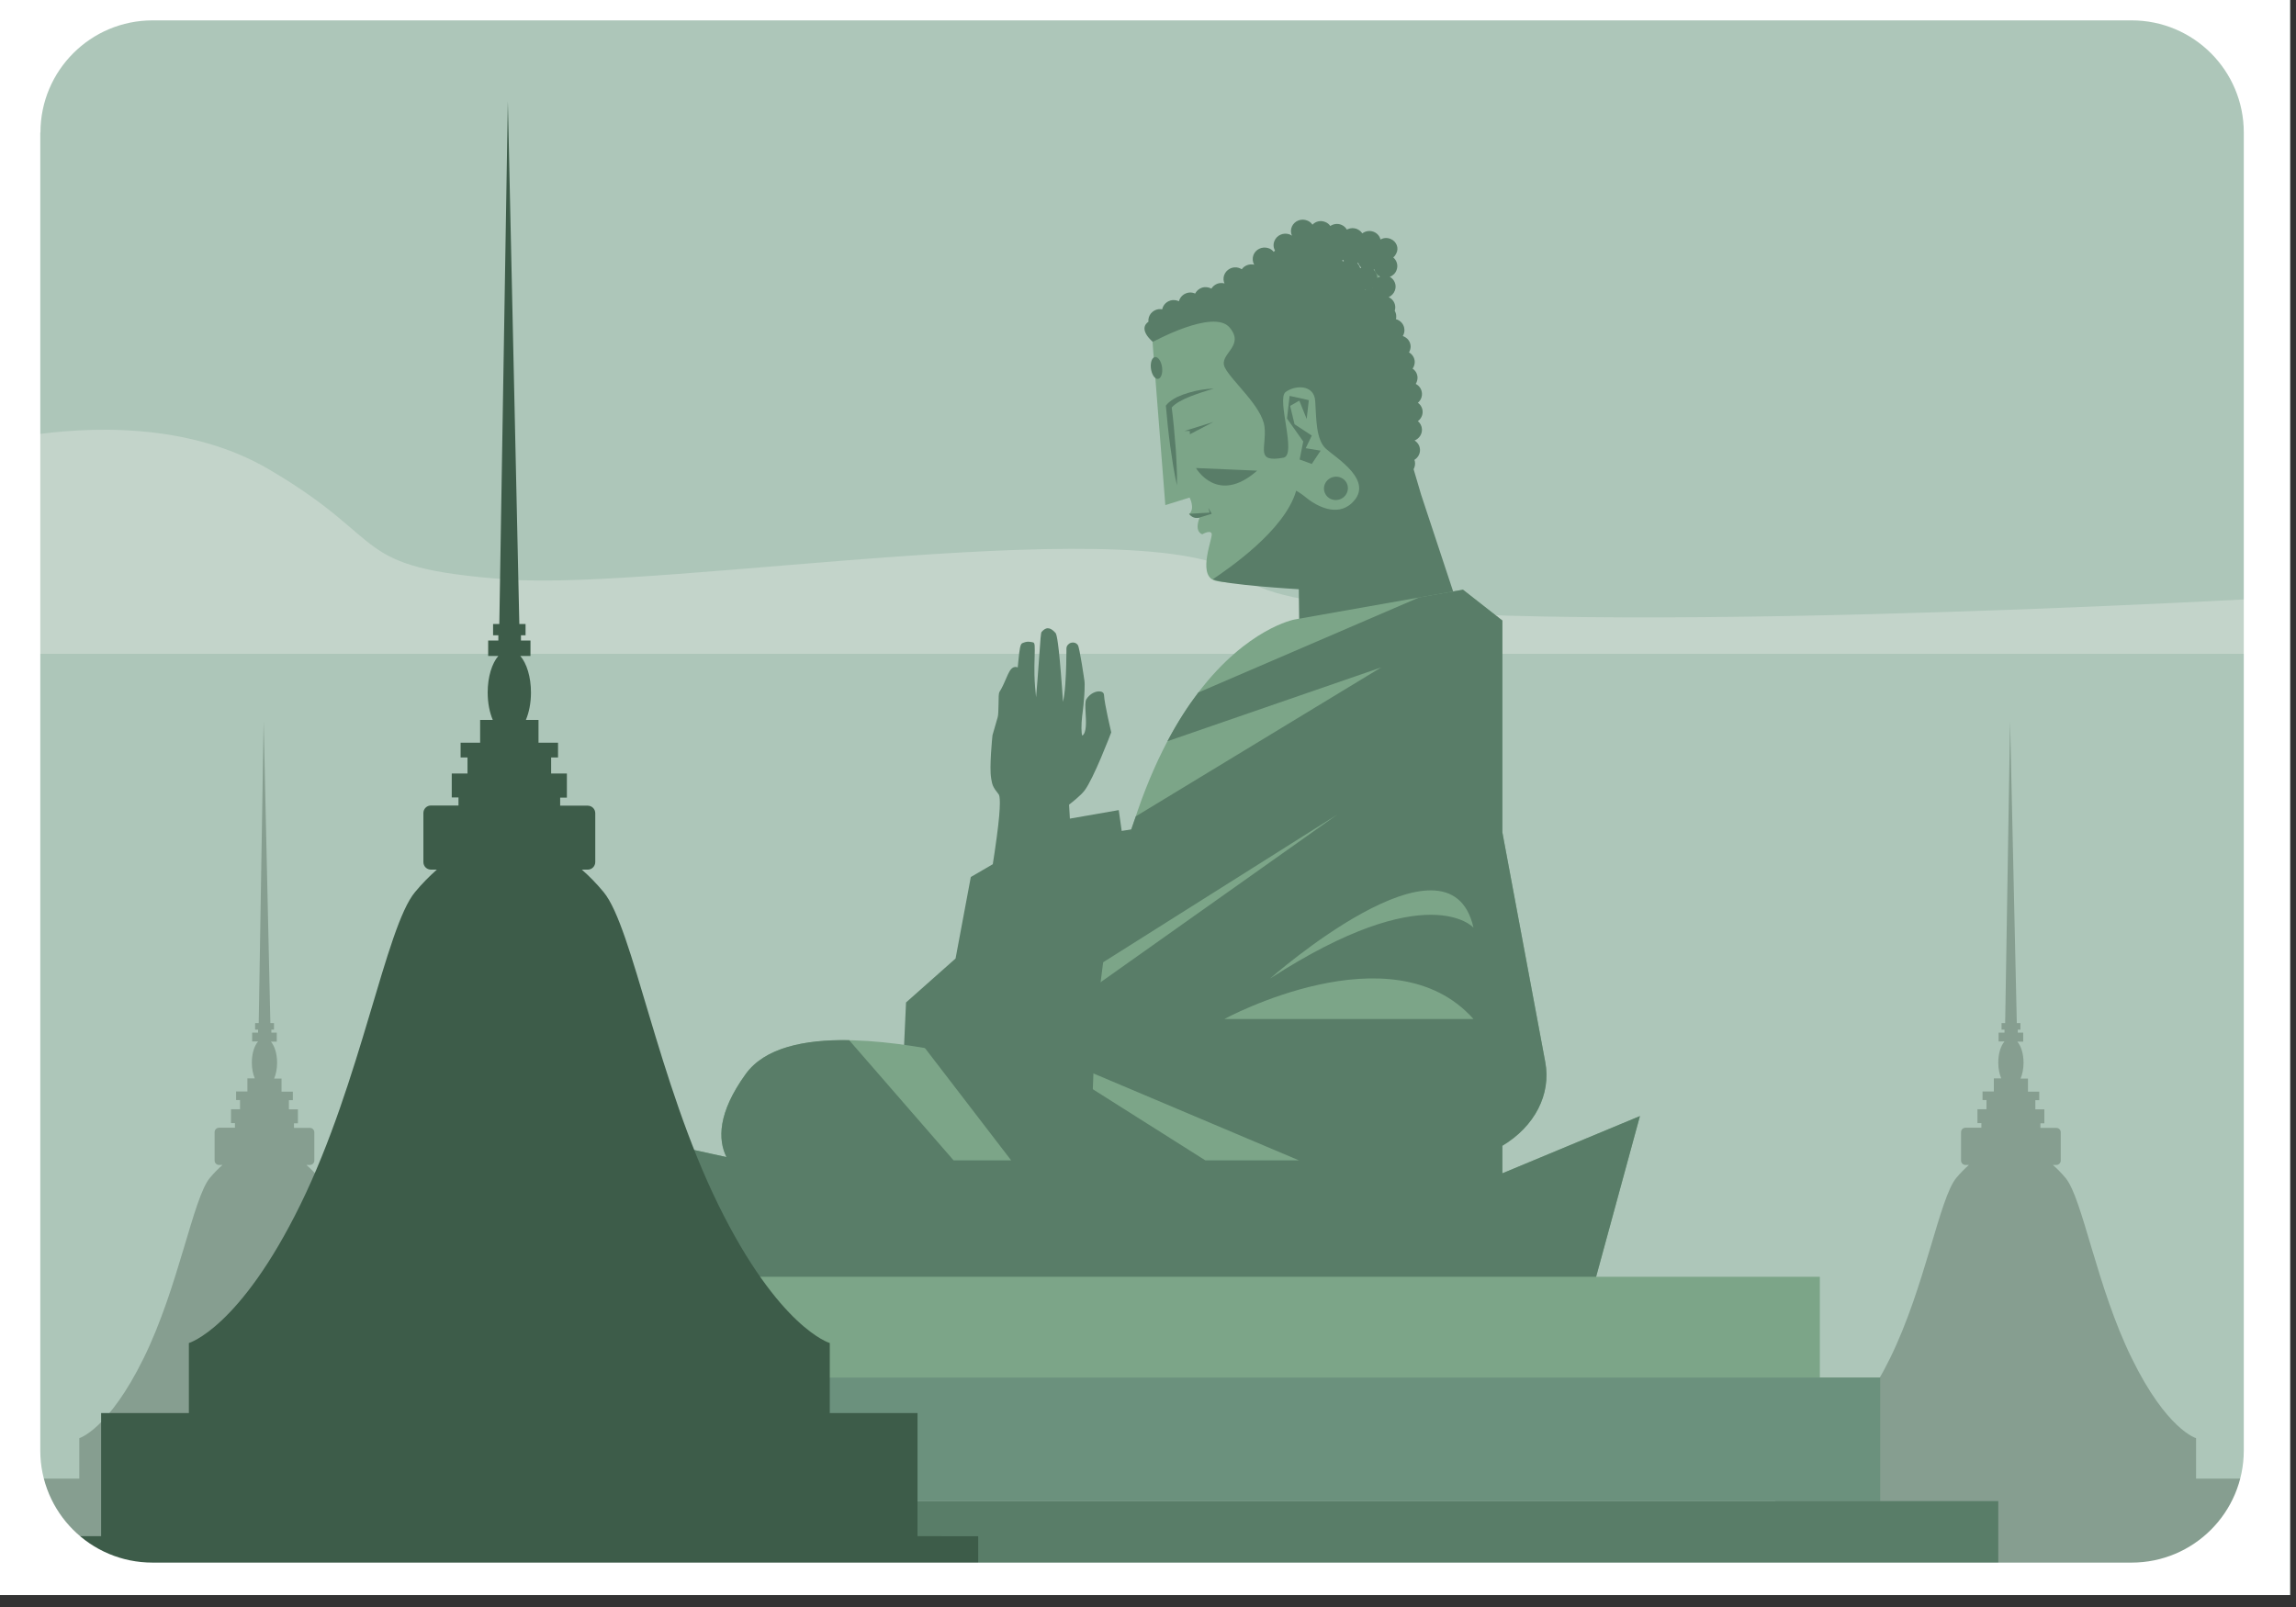 <?xml version="1.0" encoding="utf-8"?>
<svg id="master-artboard" viewBox="0 0 1400 980" version="1.1" xmlns="http://www.w3.org/2000/svg" x="0px" y="0px" enable-background="new 0 0 1400 980" width="1400px" height="980px"><rect x="0" y="0" width="1400" height="980" fill="#333333" stroke="none"/><rect id="ee-background" x="0" y="0" width="1400" height="980" style="fill: white; fill-opacity: 0; pointer-events: none;"/>
<g transform="matrix(1, 0, 0, 1, -3.638, -7.276)">
		<g>
			<path d="M 0 0 H 1400 V 980 H 0 V 0 Z" id="XMLID_780_" fill="#ADC6B9"/>
		</g>
	</g><path id="XMLID_782_" fill="#C3D4CA" d="M764.1,360.6c-50.5-45.4-355.1,7.4-452,0c-96.9-7.4-68.2-22.3-144.3-67&#10;&#9;&#9;c-49.8-29.3-111.5-26.2-148.3-20.5V406h1360.7v-33.6C1256.1,379,807.5,399.7,764.1,360.6z" transform="matrix(1, 0, 0, 1, -3.638, -7.276)"/><path fill="#869E90" d="M308.7,952.3v-43.3h-30.9v-24.7c0,0-17.9-5.1-39.2-48.7c-21.4-43.5-30-97.6-40.4-110&#10;&#9;&#9;c-2.5-3-5.1-5.6-7.7-7.9h2.1c1.5,0,2.7-1.2,2.7-2.7v-17.2c0-1.5-1.2-2.7-2.7-2.7h-9.7v-2.8h2.4v-8.5h-5.5v-5.6h2.4V673h-6.9v-8&#10;&#9;&#9;h-4.5c1.1-2.6,1.8-6,1.8-9.6c0-5.5-1.5-10.3-3.8-12.9h3.6V637h-3.3v-1.8h1.6v-4h-2.2l-4.1-184l-3,184h-2.2v4h1.8v1.8h-3.6v5.4h3.6&#10;&#9;&#9;c-2.3,2.6-3.8,7.4-3.8,12.9c0,3.7,0.7,7,1.8,9.6h-4.5v8h-6.9v5.2h2.4v5.6h-5.5v8.5h2.4v2.8h-9.7c-1.5,0-2.7,1.2-2.7,2.7V715&#10;&#9;&#9;c0,1.5,1.2,2.7,2.7,2.7h2.1c-2.6,2.3-5.2,4.9-7.7,7.9c-10.3,12.4-19,66.5-40.4,110c-21.4,43.5-39.2,48.7-39.2,48.7v24.7H21.4v43.3&#10;&#9;&#9;H0V973h165h0h165v-20.7H308.7z" transform="matrix(1, 0, 0, 1, -3.638, -7.276)"/><path fill="#869E90" d="M1373.6,952.3v-43.3h-30.9v-24.7c0,0-17.9-5.1-39.2-48.7c-21.4-43.5-30-97.6-40.4-110&#10;&#9;&#9;c-2.5-3-5.1-5.6-7.7-7.9h2.1c1.5,0,2.7-1.2,2.7-2.7v-17.2c0-1.5-1.2-2.7-2.7-2.7h-9.7v-2.8h2.4v-8.5h-5.5v-5.6h2.4V673h-6.9v-8&#10;&#9;&#9;h-4.5c1.1-2.6,1.8-6,1.8-9.6c0-5.5-1.5-10.3-3.8-12.9h3.6V637h-3.3v-1.8h1.6v-4h-2.2l-4.1-184l-3,184h-2.2v4h1.8v1.8h-3.6v5.4h3.6&#10;&#9;&#9;c-2.3,2.6-3.8,7.4-3.8,12.9c0,3.7,0.7,7,1.8,9.6h-4.5v8h-6.9v5.2h2.4v5.6h-5.5v8.5h2.4v2.8h-9.7c-1.5,0-2.7,1.2-2.7,2.7V715&#10;&#9;&#9;c0,1.5,1.2,2.7,2.7,2.7h2.1c-2.6,2.3-5.2,4.9-7.7,7.9c-10.3,12.4-19,66.5-40.4,110c-21.4,43.5-39.2,48.7-39.2,48.7v24.7h-30.9v43.3&#10;&#9;&#9;h-21.4V973h165h0h165v-20.7H1373.6z" transform="matrix(1, 0, 0, 1, -3.638, -7.276)"/><path fill="#7CA588" d="M706.4,215.9l7.8,99.4l14.8-4.6c0,0,3.5,6.6-0.2,10c0,0,2.1,2.6,6.3,2.3c0,0-3.6,8,1.6,10.1&#10;&#9;&#9;&#9;c0,0,5.4-3.1,5.8-0.1s-8.3,23.8,1,28c9.3,4.2,56.2-1.4,56.2-1.4l69.6-24.4l-25.7-163.7l-87.9,10.4L706.4,215.9z" transform="matrix(1, 0, 0, 1, -3.638, -7.276)"/><path fill="#597D68" d="M851.6,153c-2.1-0.9-4.3-0.7-6.2,0.3c-0.5-2-1.9-3.7-4-4.6c-2.4-1-5.1-0.6-7.1,0.9&#10;&#9;&#9;&#9;&#9;c-0.7-1.1-1.8-2-3.1-2.6c-2.1-0.9-4.4-0.7-6.3,0.3c-0.7-1.2-1.8-2.3-3.3-2.9c-2.3-1-4.9-0.6-6.8,0.7c-0.7-1-1.7-1.9-3-2.4&#10;&#9;&#9;&#9;&#9;c-2.8-1.2-5.9-0.5-7.9,1.6c-0.7-1.1-1.8-2-3.1-2.5c-3.6-1.5-7.8,0.1-9.4,3.6c-0.8,1.8-0.8,3.8,0,5.6c-0.5-0.3-1-0.6-1.5-0.8&#10;&#9;&#9;&#9;&#9;c-3.7-1.3-7.8,0.5-9.2,4.1c-0.8,2-0.6,4.1,0.4,5.8c-0.3,0.2-0.5,0.5-0.8,0.8c-0.8-1-1.9-1.9-3.3-2.3c-3.7-1.2-7.8,0.7-9.1,4.3&#10;&#9;&#9;&#9;&#9;c-0.7,2-0.5,4.1,0.5,5.8c-2.9-0.7-6,0.5-7.6,2.8c-0.6-0.4-1.2-0.7-1.9-0.9c-3.7-1.1-7.7,1-8.9,4.7c-0.5,1.7-0.4,3.4,0.3,4.8&#10;&#9;&#9;&#9;&#9;c-0.9-0.2-1.8-0.3-2.7-0.2c-2.3,0.3-4.2,1.6-5.3,3.4c-1.3-0.7-2.8-1-4.3-0.9c-2.5,0.3-4.6,1.9-5.6,3.9c-1.2-0.5-2.5-0.8-3.8-0.6&#10;&#9;&#9;&#9;&#9;c-3,0.4-5.4,2.5-6.1,5.3c-1.2-0.6-2.6-0.8-4-0.7c-3.2,0.4-5.6,2.7-6.2,5.6c-0.7-0.1-1.4-0.1-2.1-0.1c-3.9,0.5-6.7,3.9-6.3,7.7&#10;&#9;&#9;&#9;&#9;c-2.1,1.4-5.2,5.2,2.7,12.3c0,0,37-20.4,46.8-8.8c9.8,11.6-7,16.1-2.9,24.4c4.1,8.3,22.8,23.7,24.2,36.3&#10;&#9;&#9;&#9;&#9;c1.4,12.6-6,21.9,11.5,18.7c8.4-1.5-4.3-35.7,1.3-40c5.6-4.3,17.4-4.9,18.1,5.4c0.7,10.3,0.3,23.5,6.6,29.2&#10;&#9;&#9;&#9;&#9;c6.3,5.7,30,19.7,15.7,33.1c-9.4,8.8-22,1-26.2-2.1c-2.3-1.9-4.8-3.8-7.7-5.5c-6.9,24.4-42.1,48.1-50.8,54&#10;&#9;&#9;&#9;&#9;c7.2,3.5,52.4,6.1,52.4,6.1l0.6,51.5l100.1-30.2l-26.1-78.9l-4.6-15.6c0.6-1.1,0.9-2.3,0.9-3.6c0-0.8-0.2-1.5-0.4-2.1&#10;&#9;&#9;&#9;&#9;c2.1-1.3,3.5-3.6,3.4-6.2c-0.1-2.4-1.4-4.4-3.3-5.6c2.7-1.1,4.6-3.7,4.5-6.8c-0.1-2-1-3.8-2.5-5c1.8-1.3,3-3.5,2.9-5.9&#10;&#9;&#9;&#9;&#9;c-0.1-2.2-1.2-4.1-2.9-5.3c1.6-1.3,2.6-3.4,2.5-5.6c-0.1-2.6-1.6-4.8-3.8-5.9c0.7-1.1,1.1-2.5,1.1-3.9c-0.1-2.3-1.2-4.2-3-5.4&#10;&#9;&#9;&#9;&#9;c0.8-1.2,1.3-2.6,1.3-4.2c-0.1-2.5-1.5-4.6-3.5-5.7c0.6-1.1,1-2.4,1-3.7c-0.1-3-2.1-5.4-4.8-6.3c0.7-1.1,1.1-2.5,1-3.9&#10;&#9;&#9;&#9;&#9;c-0.1-3.1-2.3-5.6-5.2-6.4c0.2-0.6,0.3-1.3,0.2-2c0-1.1-0.4-2.2-0.9-3.1c0,0,0,0,0,0c1.1-3.4-0.6-6.9-3.7-8.3&#10;&#9;&#9;&#9;&#9;c1.7-0.8,3.1-2.2,3.8-4.1c1.2-3.2-0.2-6.7-3.1-8.3c1.8-0.7,3.4-2.1,4.1-4.1c1.1-2.8,0.2-5.9-2-7.7c0.8-0.7,1.4-1.5,1.8-2.4&#10;&#9;&#9;&#9;&#9;C856.8,158.6,855.2,154.5,851.6,153z M822.4,166.8c-0.1-0.3-0.2-0.5-0.3-0.8c0.1-0.1,0.3-0.2,0.4-0.3c0.2,0.2,0.4,0.5,0.6,0.7&#10;&#9;&#9;&#9;&#9;C822.8,166.5,822.6,166.6,822.4,166.8z M835.9,184.2c0-0.1,0-0.3,0-0.4c0.2,0,0.4,0,0.5,0C836.3,184,836.1,184.1,835.9,184.2z&#10;&#9;&#9;&#9;&#9; M833,170.8c-0.3-1.1-0.9-2.2-1.7-3c0.2-0.1,0.3-0.2,0.5-0.3c0.4,1.1,1,2.1,1.9,3C833.5,170.6,833.2,170.7,833,170.8z&#10;&#9;&#9;&#9;&#9; M840.5,182.7c-0.1,0-0.2,0-0.3,0c0.1-0.1,0.2-0.1,0.3-0.2C840.5,182.5,840.5,182.6,840.5,182.7z M843.4,176.8&#10;&#9;&#9;&#9;&#9;c0-1.9-0.8-3.7-2.2-5c0.2-0.1,0.4-0.2,0.6-0.2c0.4,1.8,1.6,3.4,3.3,4.4C844.5,176.2,843.9,176.5,843.4,176.8z" transform="matrix(1, 0, 0, 1, -3.638, -7.276)"/><path fill="#597D68" d="M736.1,245c-2.5,0.4-5,1-7.4,1.7c-2.5,0.7-4.9,1.6-7.3,2.7c-2.3,1.2-4.7,2.6-6.5,4.8l-0.4,0.5l0.1,0.7&#10;&#9;&#9;&#9;c0.7,8,1.5,16,2.6,24c0.3,2,0.6,4,0.9,6c0.3,2,0.6,4,0.9,6c0.7,4,1.4,8,2.3,11.9c0.1-4.1,0-8.1-0.2-12.1c-0.1-2-0.2-4-0.3-6&#10;&#9;&#9;&#9;c-0.1-2-0.2-4-0.4-6c-0.6-7.8-1.3-15.6-2.3-23.4c1.2-1.4,3-2.7,4.8-3.7c2.1-1.2,4.3-2.2,6.6-3.1c2.3-0.9,4.6-1.7,7-2.5&#10;&#9;&#9;&#9;c2.4-0.8,4.8-1.5,7.2-2.2C741.1,244.3,738.6,244.6,736.1,245z" transform="matrix(1, 0, 0, 1, -3.638, -7.276)"/><path d="M 725.9 270.1 L 743.5 264.6 L 729.2 272.1 L 729.1 270.1 Z" fill="#597D68" transform="matrix(1, 0, 0, 1, -3.638, -7.276)"/><path fill="#597D68" d="M728.7,320.6c0,0,2.1,3.5,6.3,2.3l7.5-2.3l-2-3.6l0.7,2.9L728.7,320.6z" transform="matrix(1, 0, 0, 1, -3.638, -7.276)"/><path fill="#597D68" d="M732.9,292.7c0,0,13.1,22.9,37.3,1.6L732.9,292.7z" transform="matrix(1, 0, 0, 1, -3.638, -7.276)"/><path d="M 825.4 304.7 A 7.3 7.1 0 0 1 818.1 311.8 A 7.3 7.1 0 0 1 810.8 304.7 A 7.3 7.1 0 0 1 818.1 297.6 A 7.3 7.1 0 0 1 825.4 304.7 Z" transform="matrix(0.956, -0.294, 0.294, 0.956, -57.089, 247.043)" fill="#597D68"/><path d="M 800.4 262.8 L 801.7 251.3 L 790 248.7 L 788.4 262.5 L 798.3 276.5 L 796.1 287.5 L 803.5 290.2 L 808.9 282.1 L 799.8 280.6 L 803.5 272.9 L 793 266 L 790.3 254.8 L 795.9 251.6 Z" fill="#597D68" transform="matrix(1, 0, 0, 1, -3.638, -7.276)"/><path d="M 711.8 231.7 A 3.4 6.7 0 0 1 708.4 238.4 A 3.4 6.7 0 0 1 705 231.7 A 3.4 6.7 0 0 1 708.4 225 A 3.4 6.7 0 0 1 711.8 231.7 Z" transform="matrix(0.991, -0.138, 0.138, 0.991, -28.805, 92.544)" fill="#597D68"/><path fill="#597D68" d="M687.6,514l-1.8-12.7l-29.8,5.2l-0.5-8.5c1.4-1.1,7.2-5.6,9.5-8.7c5.5-7.3,15.7-34,16.1-35.1l0.1-0.2&#10;&#9;&#9;&#9;l0-0.2c0-0.2-4.1-17-4.4-22.8c-0.1-1.3-1.2-2.1-3-2.1c-2.1,0-5.4,1.2-7.7,4.7c-0.9,1.4-0.7,4.5-0.5,8.5c0.3,5.3,0.7,11.9-2,13.8&#10;&#9;&#9;&#9;c-0.7-1.1-0.7-6.9-0.1-12c0-0.1,1.6-11.1,1.5-19.1l0.1,0l-0.1-0.1c0-0.7,0-1.4-0.1-2.1l0,0c-0.1-0.8-2.9-20.1-4-21.9&#10;&#9;&#9;&#9;c-0.7-1-1.7-1.6-3-1.6c-1.1,0-2.2,0.4-2.9,1.2c-0.8,0.7-1.1,1.6-1.1,2.6c0,0.2,0,0.5,0,1.4c0,3.3-0.1,12-0.7,20.5&#10;&#9;&#9;&#9;c-0.3,4.2-0.8,7.9-1.4,10.5c-0.3-4.2-0.7-11-1.3-17.8c-1.8-22.6-2.9-23.8-3.3-24.3c-1.7-1.9-3.2-2.8-4.6-2.8&#10;&#9;&#9;&#9;c-1.6,0-2.8,1.1-3.8,2.2c-0.5,0.5-0.7,3.4-1.8,19.3c-0.5,6.8-1.1,15.3-1.6,20.6c-0.4-3.6-0.9-8.7-1-13.8c-0.1-3.7,0-7.3,0.1-10.5&#10;&#9;&#9;&#9;c0.2-7.4,0.2-8.9-1-9.2c-1.1-0.2-1.9-0.4-2.8-0.4c-1.1,0-2.3,0.3-3.7,0.9c-1.2,0.5-1.7,3.3-2.4,10.8c-0.1,1.5-0.3,3-0.4,4&#10;&#9;&#9;&#9;c-0.5-0.2-0.9-0.3-1.3-0.3c-0.5,0-0.9,0.1-1.3,0.3c0-0.1,0-0.1,0-0.2c0,0.1-0.1,0.1-0.1,0.2c-1.9,0.9-3,3.6-4.4,6.8&#10;&#9;&#9;&#9;c-1.1,2.5-2.3,5.4-4,8.1l-0.1,0.1c-0.4,0.9-0.5,3.4-0.5,7.5c-0.1,3.1-0.1,6.6-0.5,7.8l-3.2,11.1l0,0.1c-0.1,0.8-2,19.6-0.8,26&#10;&#9;&#9;&#9;l0,0.2c0.7,3.9,0.9,5.1,4.6,9.7c0.6,0.7,1.7,4.8-1.2,26.2c-0.8,6-1.7,12-2.4,16.4l-13.4,7.8l-9.3,49.7l-30.2,26.8l-3.5,76.8&#10;&#9;&#9;&#9;l165.6,18.9L706.4,511L687.6,514z" transform="matrix(1, 0, 0, 1, -3.638, -7.276)"/><path fill="#7CA588" d="M919.7,722.8V706v0c19.8-11.8,29.8-31.4,26.2-50.9l-26.2-140.3V385.7l-24-18.8l-102.9,18.2&#10;&#9;&#9;&#9;c0,0-114.3,21.5-122.9,288.7c0,0-173.9-64-211.6-11.5c-17.1,23.7-16.9,40-11.7,50.6l-50.1-11l47,99.7l531.2-7.7l28.9-106&#10;&#9;&#9;&#9;L919.7,722.8z" transform="matrix(1, 0, 0, 1, -3.638, -7.276)"/><path fill="#597D68" d="M919.7,722.8V706v0c19.8-11.8,29.8-31.4,26.2-50.9l-26.2-140.3V385.7l-24-18.8l-26.7,4.7l-134.7,58&#10;&#9;&#9;&#9;c-6.3,8.3-12.7,18.1-18.8,29.7l130.3-45l-149.6,90.8c-8,24.1-24.8,60.6-29.6,95.1L819.1,504L668.9,610.4&#10;&#9;&#9;&#9;c-1.6,15.2-4.1,31.5-4.9,48.8l131.7,55.7h-57.1l-84.3-53.3c-18.2-6.1-51.4-14.5-90.9-20.7l56.8,74h-35.1l-63.7-73.3&#10;&#9;&#9;&#9;c-27.8-0.5-51.7,4.8-63.1,20.7c-17.1,23.7-16.9,40-11.7,50.6l-50.1-11l47,99.7l531.2-7.7l28.9-106L919.7,722.8z M750.2,628.7&#10;&#9;&#9;&#9;c0,0,102.3-55.7,151.9,0H750.2z M778.1,604c0,0,109.3-96.4,124-31C902.1,572.9,874.2,541.8,778.1,604z" transform="matrix(1, 0, 0, 1, -3.638, -7.276)"/><path d="M 286.7 785.9 H 1113.3 V 847.3 H 286.7 V 785.9 Z" fill="#7CA588" transform="matrix(1, 0, 0, 1, -3.638, -7.276)"/><path d="M 249.9 847.3 H 1150.1 V 922.7 H 249.9 V 847.3 Z" fill="#6B917D" transform="matrix(1, 0, 0, 1, -3.638, -7.276)"/><path d="M 177.9 922.7 H 1222.1 V 980 H 177.9 V 922.7 Z" fill="#597D68" transform="matrix(1, 0, 0, 1, -3.638, -7.276)"/><path fill="#3D5C49" d="M563.1,944.1V869h-53.5v-42.7c0,0-30.9-8.9-68-84.4c-37-75.4-52.1-169.1-69.9-190.6&#10;&#9;&#9;c-4.3-5.2-8.8-9.8-13.3-13.7h3.6c2.6,0,4.6-2.1,4.6-4.6v-29.8c0-2.6-2.1-4.6-4.6-4.6h-16.8v-4.9h4.1V479h-9.6v-9.8h4.2v-9H332&#10;&#9;&#9;v-13.9h-7.7c1.9-4.5,3.1-10.3,3.1-16.7c0-9.5-2.6-17.8-6.5-22.3h6.2v-9.4h-5.8v-3.2h2.8v-6.9h-3.8L313.3,69l-5.2,318.8h-3.8v6.9&#10;&#9;&#9;h3.2v3.2h-6.2v9.4h6.2c-3.9,4.5-6.5,12.8-6.5,22.3c0,6.4,1.2,12.2,3.1,16.7h-7.7v13.9h-11.9v9h4.2v9.8h-9.6v14.6h4.1v4.9h-16.8&#10;&#9;&#9;c-2.6,0-4.6,2.1-4.6,4.6V533c0,2.6,2.1,4.6,4.6,4.6h3.6c-4.5,4-9,8.5-13.3,13.7c-17.9,21.5-32.9,115.2-69.9,190.6&#10;&#9;&#9;c-37,75.4-68,84.4-68,84.4V869H65.3v75.1h-37V980h285.9h0h285.9v-35.9H563.1z" transform="matrix(1, 0, 0, 1, -3.638, -7.276)"/><path fill="#FFFFFF" d="M0,0l0,980h1400V0L0,0z M28.3,88.1c0-37.8,30.6-68.4,68.4-68.4h1206.7c37.8,0,68.4,30.6,68.4,68.4v803.7&#10;&#9;&#9;c0,37.8-30.6,68.4-68.4,68.4H96.6c-37.8,0-68.4-30.6-68.4-68.4V88.1z" transform="matrix(1, 0, 0, 1, -3.638, -7.276)"/>
</svg>